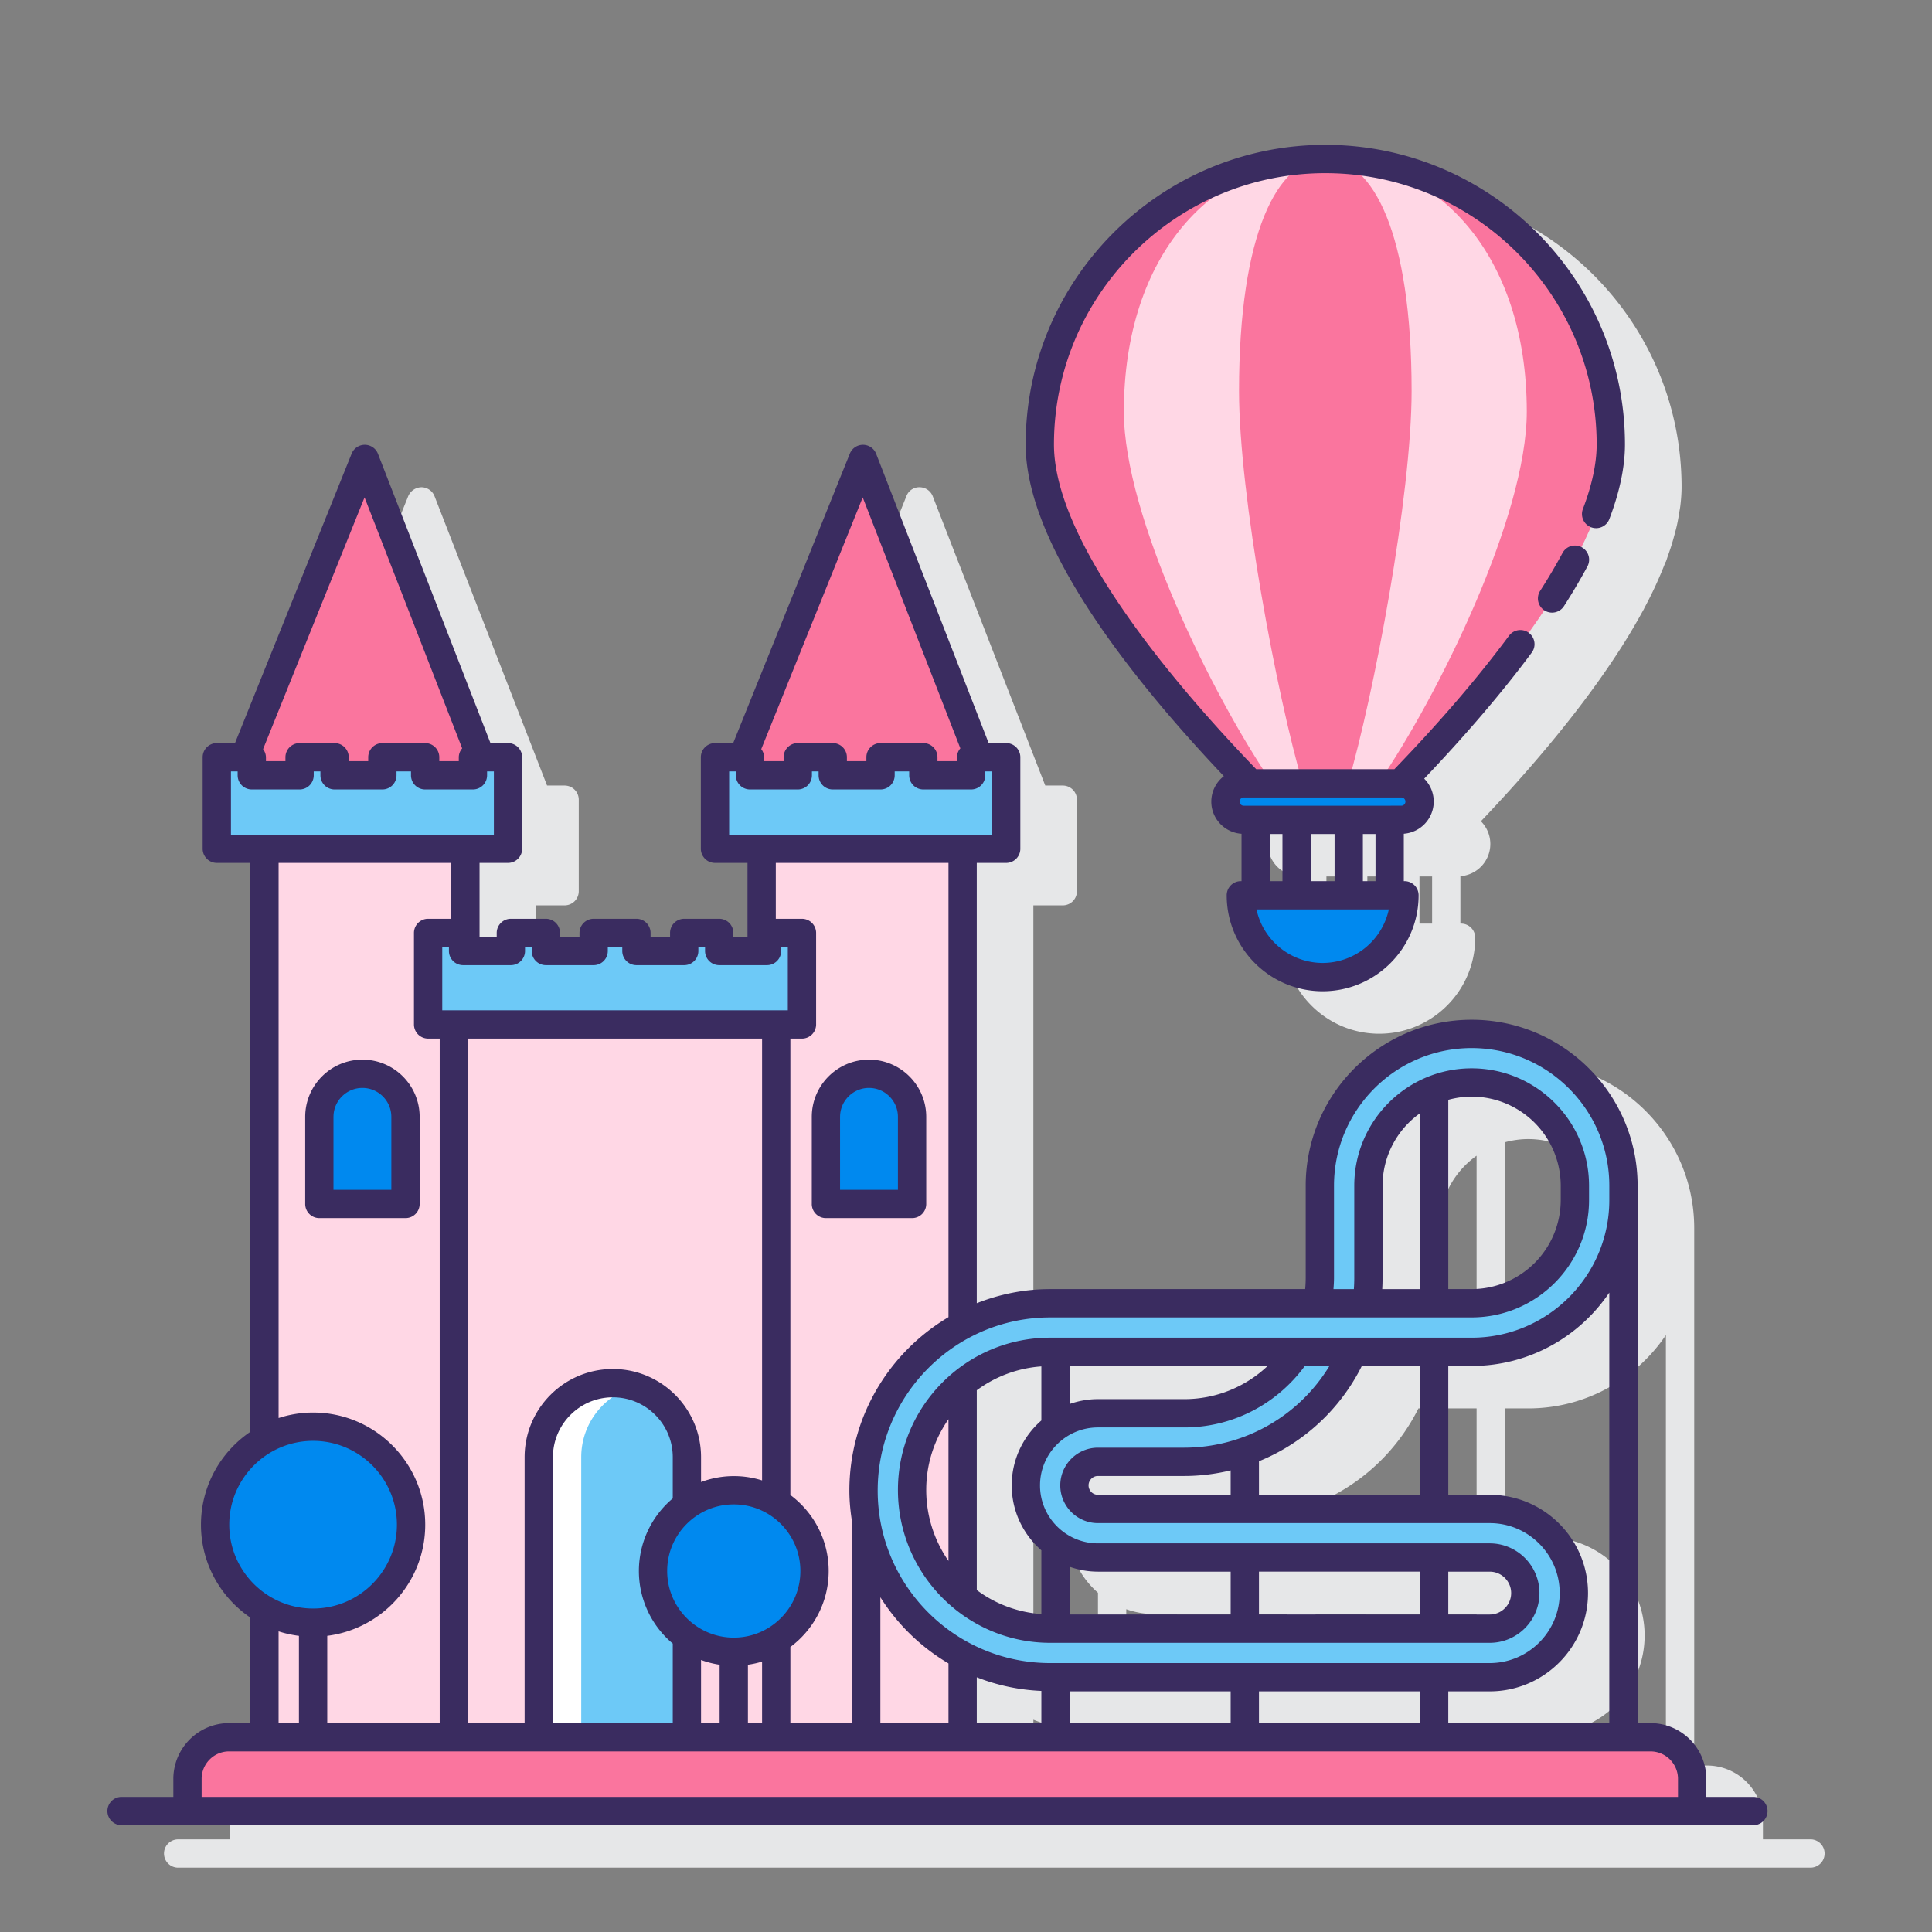 <?xml version="1.0" standalone="no"?><!DOCTYPE svg PUBLIC "-//W3C//DTD SVG 1.1//EN" "http://www.w3.org/Graphics/SVG/1.1/DTD/svg11.dtd"><svg t="1712390478708" class="icon" viewBox="0 0 1024 1024" version="1.1" xmlns="http://www.w3.org/2000/svg" p-id="4749" xmlns:xlink="http://www.w3.org/1999/xlink" width="256" height="256"><rect x="0" y="0" width="1024" height="1024" fill="#808080" stroke="none"/><path d="M959.577 974.896h-25.192v-9.533a29.625 29.625 0 0 0-29.58-29.587h-6.84V650.941c0-48.495-39.458-87.953-87.96-87.953-48.495 0-87.953 39.458-87.953 87.953v48.795c0 2.01-0.098 4.02-0.278 6.015H586.602c-13.732 0-26.828 2.715-38.895 7.485V479.866h15.592a7.5 7.5 0 0 0 7.5-7.5v-48.51a7.5 7.5 0 0 0-7.5-7.5h-9.293l-16.703-42.945-42.922-110.377a7.515 7.515 0 0 0-6.945-4.785 7.237 7.237 0 0 0-7.005 4.695l-61.83 153.412h-9.637a7.5 7.5 0 0 0-7.5 7.5v48.51a7.5 7.5 0 0 0 7.5 7.5h17.227v39.188h-7.5v-2.078a7.5 7.5 0 0 0-7.5-7.5h-18.547a7.5 7.5 0 0 0-7.5 7.5v2.078h-10.328v-2.078a7.5 7.5 0 0 0-7.5-7.5h-22.672a7.5 7.5 0 0 0-7.5 7.5v2.078h-10.328v-2.078a7.5 7.5 0 0 0-7.5-7.5h-18.547a7.5 7.5 0 0 0-7.5 7.5v2.078h-9.098v-39.188h15.082a7.5 7.5 0 0 0 7.5-7.5v-48.51a7.5 7.5 0 0 0-7.5-7.5h-9.293l-16.703-42.945-42.93-110.377a7.515 7.515 0 0 0-6.945-4.785 7.822 7.822 0 0 0-7.005 4.695L154.55 416.356h-9.637a7.5 7.5 0 0 0-7.5 7.5v48.51a7.5 7.5 0 0 0 7.5 7.5h17.745v301.553c-15.765 10.695-26.145 28.762-26.145 49.208s10.38 38.513 26.145 49.208v55.95h-11.205a29.617 29.617 0 0 0-29.58 29.587v9.533h-27.45a7.5 7.5 0 0 0 0 15h865.148a7.5 7.5 0 0 0 0.007-15.008z m-176.955-96.683H697.28v-22.718h85.343z m15-22.71h21.96c6.263 0 11.363 5.093 11.363 11.355s-5.1 11.363-11.363 11.363h-21.96z m-115.343 22.71H596.945v-25.297a45.443 45.443 0 0 0 15.008 2.58h70.328z m-24.547-114.15h-45.78c-5.265 0-10.297 0.938-15.008 2.58V746.483h104.933a64.035 64.035 0 0 1-44.145 17.58z m-75.787 11.31c-9.607 8.385-15.713 20.685-15.713 34.41s6.105 26.025 15.713 34.41v33.788a64.965 64.965 0 0 1-34.23-12.705V759.368a65.168 65.168 0 0 1 34.23-12.637z m-34.23 160.403v-24.285c10.68 4.215 22.2 6.705 34.23 7.23v17.055z m49.23 0v-16.823h85.335v16.823z m15.008-121.005a4.987 4.987 0 0 1 0-9.975h45.78c8.393 0 16.613-1.058 24.547-2.97v12.945z m170.67-202.215V705.758h-20.003c0.113-2.002 0.165-4.005 0.165-6.015v-48.795a47.145 47.145 0 0 1 19.837-38.392z m74.595 45.983a47.265 47.265 0 0 1-47.22 47.212h-12.375V605.431a46.86 46.86 0 0 1 12.375-1.702 47.265 47.265 0 0 1 47.22 47.212z m-159.938 277.238v-16.823h85.343v16.823z m0-121.005v-17.782a105.248 105.248 0 0 0 54.525-50.498h30.817v68.28z m185.678 121.005h-85.335v-16.823h21.96c28.725 0 52.095-23.37 52.095-52.095s-23.37-52.087-52.095-52.087h-21.96v-68.28h12.375c30.345 0 57.142-15.443 72.96-38.88z" fill="#E6E7E8" p-id="4750"></path><path d="M672.013 447.361c0 9.075 7.095 16.455 16.02 17.062v25.102h-0.352a7.5 7.5 0 0 0-7.5 7.5c0 28.043 22.815 50.865 50.858 50.865s50.858-22.815 50.858-50.865a7.5 7.5 0 0 0-7.5-7.5h-0.352V464.408a17.152 17.152 0 0 0 15.863-17.047c0-4.71-1.905-8.97-4.987-12.082 3.36-3.533 6.735-7.14 10.133-10.83l1.073-1.155c5.31-5.782 10.613-11.752 15.877-17.835l1.125-1.298c16.672-19.343 32.67-39.922 45.84-60.51l0.045-0.052 0.195-0.307a335.452 335.452 0 0 0 11.4-19.253c0.24-0.435 0.525-0.9 0.757-1.343 0.037-0.075 0.03-0.15 0.068-0.225a214.425 214.425 0 0 0 11.273-24.42c0.075-0.165 0.217-0.27 0.285-0.443 0.412-1.073 0.698-2.1 1.08-3.158 0.608-1.71 1.208-3.42 1.74-5.107 0.667-2.107 1.238-4.17 1.785-6.218 0.412-1.545 0.833-3.09 1.177-4.612 0.502-2.257 0.87-4.44 1.222-6.622 0.203-1.268 0.465-2.55 0.615-3.803 0.412-3.428 0.66-6.772 0.66-9.99 0-87.57-71.243-158.82-158.82-158.82s-158.82 71.25-158.82 158.82c0 52.995 55.185 123.21 105.015 175.808a17.062 17.062 0 0 0-6.63 13.455z m52.71 42.165v-24.99h12.63v24.99z m-21.69-24.99h6.697v24.99h-6.697z m49.32 24.99v-24.99h6.697v24.99z" fill="#E6E7E8" p-id="4751"></path><path d="M133.46 401.356v9.578h25.328v-9.578h18.54v9.578h25.328v-9.578h22.68v9.578h25.328v-9.578h4.178l-18.562-47.73-21.12-54.292-21.817-56.085-63.72 158.107zM397.505 401.356v9.578h25.328v-9.578h18.547v9.578h25.328v-9.578h22.672v9.578h25.328v-9.578h4.185l-18.57-47.73-21.12-54.292-21.81-56.085-63.727 158.107z" fill="#FA759E" p-id="4752"></path><path d="M403.692 449.866v69.112H246.673v-69.112H140.157v470.91h370.058V449.866z" fill="#FFD7E5" p-id="4753"></path><path d="M406.52 494.476v9.578h-25.328v-9.578h-18.54v9.578H337.325v-9.578h-22.68v9.578h-25.328v-9.578h-18.54v9.578H245.45v-9.578h-18.547v48.51h198.157v-48.51z" fill="#6DC9F7" p-id="4754"></path><path d="M192.088 569.123a22.83 22.83 0 0 0-22.83 22.83v46.163h45.667v-46.163a22.845 22.845 0 0 0-22.837-22.83zM460.595 569.123a22.83 22.83 0 0 0-22.83 22.83v46.163h45.667v-46.163a22.845 22.845 0 0 0-22.837-22.83z" fill="#0089EF" p-id="4755"></path><path d="M269.262 401.356h-18.6v9.578h-25.328v-9.578h-22.68v9.578h-25.328v-9.578h-18.54v9.578h-25.328v-9.578h-18.547v48.51h154.35zM533.308 401.356h-18.6v9.578h-25.328v-9.578h-22.672v9.578h-25.328v-9.578h-18.547v9.578h-25.328v-9.578h-18.54v48.51h154.343zM406.52 494.476v9.578h-25.328v-9.578h-18.54v9.578H337.325v-9.578h-22.68v9.578h-25.328v-9.578h-18.54v9.578H245.45v-9.578h-18.547v48.51h198.157v-48.51zM324.822 733.103a39.255 39.255 0 0 0-39.255 39.255v148.417h78.51V772.358a39.255 39.255 0 0 0-39.255-39.255z" fill="#6DC9F7" p-id="4756"></path><path d="M336.072 734.941a38.782 38.782 0 0 0-11.25-1.837 39.255 39.255 0 0 0-39.255 39.255v148.417h22.5V772.358c0-17.745 11.842-32.557 28.005-37.417z" fill="#FFFFFF" p-id="4757"></path><path d="M780.005 547.996c-44.362 0-80.453 36.09-80.453 80.453v48.795c0 4.62-0.435 9.135-1.275 13.515h-141.675c-54.54 0-98.918 44.37-98.918 99.285 0 54.54 44.37 98.918 98.918 98.918h232.98a44.648 44.648 0 0 0 44.595-44.595 44.648 44.648 0 0 0-44.595-44.595H581.952a12.495 12.495 0 0 1-12.48-12.48c0-6.885 5.603-12.48 12.48-12.48h45.78c39.84 0 74.175-24.008 89.31-58.312h62.962c44.362 0 80.453-36.09 80.453-80.453v-7.59c0-44.37-36.09-80.46-80.453-80.46zM627.732 749.063h-45.78c-21.075 0-38.22 17.145-38.22 38.22s17.145 38.22 38.22 38.22h207.63a18.878 18.878 0 0 1 18.855 18.855 18.878 18.878 0 0 1-18.855 18.863H556.602c-40.35 0-73.177-32.828-73.177-73.545 0-40.35 32.828-73.177 73.177-73.177h131.25a71.828 71.828 0 0 1-60.12 32.565z m206.993-113.025c0 30.172-24.547 54.712-54.72 54.712h-55.65c0.615-4.418 0.93-8.932 0.93-13.515v-48.795c0-30.172 24.547-54.712 54.712-54.712s54.72 24.547 54.72 54.712v7.598z" fill="#6DC9F7" p-id="4758"></path><path d="M874.798 920.776H121.453a22.087 22.087 0 0 0-22.087 22.087v17.032h797.513v-17.032a22.08 22.08 0 0 0-22.08-22.087z" fill="#FA759E" p-id="4759"></path><path d="M146.183 856.312a51.93 51.93 0 1 0 39.779-95.94 51.93 51.93 0 1 0-39.779 95.94Z" fill="#0089EF" p-id="4760"></path><path d="M388.918 832.658m-42.803 0a42.803 42.803 0 1 0 85.605 0 42.803 42.803 0 1 0-85.605 0Z" fill="#0089EF" p-id="4761"></path><path d="M853.768 235.591c0-83.573-67.748-151.32-151.32-151.32s-151.32 67.748-151.32 151.32c0 55.492 66.69 133.447 111.517 179.595H742.25c44.828-46.148 111.517-124.103 111.517-179.595z" fill="#FA759E" p-id="4762"></path><path d="M809.225 218.206c0-83.573-47.805-133.928-106.778-133.928S595.67 134.633 595.67 218.206c0 55.492 47.055 150.833 78.698 196.98h56.167c31.635-46.148 78.69-141.495 78.69-196.98z" fill="#FFD7E5" p-id="4763"></path><path d="M748.183 207.211c0-83.573-20.475-122.94-45.735-122.94s-45.735 39.375-45.735 122.94c0 55.492 20.16 161.82 33.705 207.968h24.06c13.553-46.14 33.705-152.475 33.705-207.968z" fill="#FA759E" p-id="4764"></path><path d="M742.73 415.178H659.188a9.675 9.675 0 1 0 0 19.35h83.543a9.675 9.675 0 1 0 0-19.35zM657.673 474.526a43.365 43.365 0 0 0 86.73 0z" fill="#0089EF" p-id="4765"></path><path d="M214.925 645.623a7.5 7.5 0 0 0 7.5-7.5v-46.163c0-16.725-13.605-30.33-30.33-30.33s-30.33 13.605-30.33 30.33v46.163a7.5 7.5 0 0 0 7.5 7.5z m-38.167-53.67c0-8.453 6.878-15.33 15.33-15.33s15.33 6.878 15.33 15.33v38.663H176.75v-38.663zM430.257 638.123a7.5 7.5 0 0 0 7.5 7.5h45.667a7.5 7.5 0 0 0 7.5-7.5v-46.163c0-16.725-13.605-30.33-30.33-30.33s-30.33 13.605-30.33 30.33v46.163z m15-46.17c0-8.453 6.878-15.33 15.33-15.33s15.33 6.878 15.33 15.33v38.663H445.25v-38.663z" fill="#3A2C60" p-id="4766"></path><path d="M929.577 952.396h-25.192v-9.533a29.617 29.617 0 0 0-29.58-29.58h-6.84V628.441c0-48.495-39.458-87.953-87.96-87.953-48.495 0-87.953 39.458-87.953 87.953v48.795c0 2.01-0.098 4.013-0.278 6.015H556.602c-13.732 0-26.828 2.715-38.895 7.485V457.358h15.592a7.5 7.5 0 0 0 7.5-7.5v-48.502a7.5 7.5 0 0 0-7.5-7.5h-9.293l-59.625-153.322a7.515 7.515 0 0 0-6.945-4.785h-0.045c-3.06 0-5.812 1.86-6.96 4.695l-61.83 153.412h-9.637a7.5 7.5 0 0 0-7.5 7.5v48.502a7.5 7.5 0 0 0 7.5 7.5h17.227v39.188h-7.5v-2.07a7.5 7.5 0 0 0-7.5-7.5h-18.547a7.5 7.5 0 0 0-7.5 7.5v2.07h-10.328v-2.07a7.5 7.5 0 0 0-7.5-7.5h-22.672a7.5 7.5 0 0 0-7.5 7.5v2.07h-10.328v-2.07a7.5 7.5 0 0 0-7.5-7.5h-18.547a7.5 7.5 0 0 0-7.5 7.5v2.07h-9.098V457.358h15.082a7.5 7.5 0 0 0 7.5-7.5v-48.502a7.5 7.5 0 0 0-7.5-7.5h-9.293L200.33 240.533a7.515 7.515 0 0 0-6.945-4.785h-0.045c-3.06 0-5.812 1.86-6.96 4.695L124.55 393.856h-9.637a7.5 7.5 0 0 0-7.5 7.5v48.502a7.5 7.5 0 0 0 7.5 7.5h17.745v301.553c-15.765 10.695-26.145 28.762-26.145 49.208s10.38 38.513 26.145 49.208v55.95h-11.205a29.617 29.617 0 0 0-29.58 29.58v9.533h-27.45a7.5 7.5 0 0 0 0 15h865.148a7.5 7.5 0 0 0 0.007-14.992z m-76.62-39.12H767.622v-16.823h21.96c28.725 0 52.095-23.37 52.095-52.095s-23.37-52.087-52.095-52.087h-21.96v-68.28h12.375c30.345 0 57.142-15.443 72.96-38.88z m-185.678 0v-16.823h85.343v16.823z m-100.335 0v-16.823h85.335v16.823z m-49.23 0v-24.285c10.68 4.215 22.2 6.705 34.23 7.23v17.062h-34.23z m-15-31.635v31.635h-36.097v-66.705a106.995 106.995 0 0 0 36.097 35.07z m79.237-89.37a4.987 4.987 0 0 1 0-9.975h45.78c8.393 0 16.613-1.058 24.547-2.97v12.945z m85.328-17.782a105.308 105.308 0 0 0 54.525-50.498h30.817v68.28H667.28z m30.997-76.23h81.728c34.305 0 62.22-27.907 62.22-62.212v-7.598c0-34.305-27.915-62.212-62.22-62.212s-62.212 27.907-62.212 62.212v48.795c0 2.01-0.075 4.02-0.21 6.015h-10.815c0.15-2.002 0.285-4.005 0.285-6.015v-48.795c0-40.222 32.722-72.953 72.953-72.953s72.96 32.722 72.96 72.953v7.598c0 40.222-32.722 72.953-72.96 72.953H556.602c-44.49 0-80.677 36.195-80.677 80.685 0 44.685 36.195 81.045 80.677 81.045h232.972c14.535 0 26.363-11.828 26.363-26.363s-11.828-26.355-26.363-26.355H581.952c-16.942 0-30.72-13.777-30.72-30.72s13.777-30.72 30.72-30.72h45.78c25.402 0 48.9-12.172 63.862-32.58h13.043a90.15 90.15 0 0 1-76.912 43.312h-45.78c-11.018 0-19.98 8.963-19.98 19.988s8.963 19.988 19.98 19.988h207.63c20.46 0 37.095 16.635 37.095 37.087s-16.642 37.095-37.095 37.095H556.602c-50.407 0-91.41-41.01-91.41-91.41 0-50.61 41.01-91.785 91.41-91.785h141.675z m81.72-117.03a47.265 47.265 0 0 1 47.22 47.212v7.598a47.265 47.265 0 0 1-47.22 47.212h-12.375V582.931a46.86 46.86 0 0 1 12.375-1.702z m-27.375 102.03h-20.003c0.113-1.995 0.165-4.005 0.165-6.015v-48.795a47.145 47.145 0 0 1 19.837-38.392z m-124.89 58.312h-45.78c-5.265 0-10.297 0.938-15.008 2.58v-20.16h104.933a64.103 64.103 0 0 1-44.145 17.58z m-75.787 80.123v33.788a64.972 64.972 0 0 1-34.23-12.713v-105.9a65.168 65.168 0 0 1 34.23-12.637v28.65c-9.607 8.385-15.713 20.685-15.713 34.41s6.112 26.017 15.713 34.403z m237.637 11.31c6.263 0 11.363 5.093 11.363 11.355s-5.1 11.363-11.363 11.363h-21.96v-22.718z m-36.96 22.718H667.28v-22.718h85.343z m-100.343 0H566.945v-25.297a45.443 45.443 0 0 0 15.008 2.58h70.328z m-149.565-28.402a65.88 65.88 0 0 1-11.79-37.65c0-13.912 4.38-26.805 11.79-37.44z m-45.45-563.7l36.068 92.722 15.675 40.297a7.365 7.365 0 0 0-1.8 4.71v2.07h-10.328v-2.07a7.5 7.5 0 0 0-7.5-7.5H466.7a7.5 7.5 0 0 0-7.5 7.5v2.07h-10.328v-2.07a7.5 7.5 0 0 0-7.5-7.5h-18.54a7.5 7.5 0 0 0-7.5 7.5v2.07h-10.328v-2.07a7.275 7.275 0 0 0-1.522-4.298z m-70.8 145.238h3.547v2.07a7.5 7.5 0 0 0 7.5 7.5h25.328a7.5 7.5 0 0 0 7.5-7.5v-2.07h3.54v2.07a7.5 7.5 0 0 0 7.5 7.5h25.328a7.5 7.5 0 0 0 7.5-7.5v-2.07h7.68v2.07a7.5 7.5 0 0 0 7.5 7.5h25.328a7.5 7.5 0 0 0 7.5-7.5v-2.07h3.592v33.502H386.465z m116.25 48.502v240.757c-31.372 18.593-52.523 52.785-52.523 91.92 0 5.88 0.6 11.61 1.522 17.235-0.015 0.188-0.105 0.352-0.105 0.547v105.457h-32.693v-40.335c12.293-9.18 20.302-23.797 20.302-40.282s-8.01-31.102-20.302-40.282V550.486h6.143a7.5 7.5 0 0 0 7.5-7.5V494.483a7.5 7.5 0 0 0-7.5-7.5h-13.867v-29.625z m-106.297 455.918v-30.938a49.635 49.635 0 0 0 7.5-1.665v32.602z m-24.848 0v-33.465c3.15 1.163 6.442 2.01 9.848 2.527v30.938z m-123.525 0V550.486h155.873v234.157a49.875 49.875 0 0 0-32.347 0.863V772.358c0-25.785-20.97-46.755-46.755-46.755s-46.755 20.97-46.755 46.755v140.917z m140.873-45.315c-19.47 0-35.303-15.832-35.303-35.303s15.832-35.303 35.303-35.303 35.303 15.832 35.303 35.303-15.832 35.303-35.303 35.303zM293.067 772.358c0-17.505 14.242-31.755 31.755-31.755s31.755 14.242 31.755 31.755v21.832a50.182 50.182 0 0 0 0 76.935v42.15h-63.51z m-22.297-260.805a7.5 7.5 0 0 0 7.5-7.5v-2.07h3.547v2.07a7.5 7.5 0 0 0 7.5 7.5h25.328a7.5 7.5 0 0 0 7.5-7.5v-2.07h7.673v2.07a7.5 7.5 0 0 0 7.5 7.5h25.328a7.5 7.5 0 0 0 7.5-7.5v-2.07h3.547v2.07a7.5 7.5 0 0 0 7.5 7.5h25.328a7.5 7.5 0 0 0 7.5-7.5v-2.07h3.54v33.502H234.403V501.983h3.54v2.07a7.5 7.5 0 0 0 7.5 7.5z m-77.55-247.935l36.068 92.73 15.675 40.297a7.38 7.38 0 0 0-1.8 4.718v2.07h-10.328v-2.07a7.5 7.5 0 0 0-7.5-7.5h-22.672a7.5 7.5 0 0 0-7.5 7.5v2.07h-10.328v-2.07a7.5 7.5 0 0 0-7.5-7.5h-18.547a7.5 7.5 0 0 0-7.5 7.5v2.07h-10.328v-2.07a7.275 7.275 0 0 0-1.522-4.298z m-70.808 145.238h3.547v2.07a7.5 7.5 0 0 0 7.5 7.5h25.328a7.5 7.5 0 0 0 7.5-7.5v-2.07h3.547v2.07a7.5 7.5 0 0 0 7.5 7.5h25.328a7.5 7.5 0 0 0 7.5-7.5v-2.07h7.673v2.07a7.5 7.5 0 0 0 7.5 7.5h25.328a7.5 7.5 0 0 0 7.5-7.5v-2.07h3.6v33.502h-139.35z m25.245 48.502h91.522v29.617h-12.27a7.5 7.5 0 0 0-7.5 7.5v48.502a7.5 7.5 0 0 0 7.5 7.5h6.143v362.798H173.45v-46.252c29.235-3.705 51.93-28.68 51.93-58.905 0-32.775-26.663-59.43-59.43-59.43-6.383 0-12.518 1.035-18.285 2.91V457.358z m-26.145 350.76c0-24.503 19.935-44.43 44.43-44.43s44.43 19.935 44.43 44.43-19.935 44.43-44.43 44.43-44.43-19.927-44.43-44.43z m26.145 56.528c3.465 1.125 7.08 1.913 10.785 2.385v46.252h-10.785z m-40.792 78.21c0-8.04 6.54-14.58 14.58-14.58h753.345c8.04 0 14.58 6.54 14.58 14.58v9.533H106.865zM838.317 290.041a7.485 7.485 0 0 0-10.155 3.06 306.3 306.3 0 0 1-11.76 19.913 7.5 7.5 0 1 0 12.63 8.085 319.192 319.192 0 0 0 12.345-20.902 7.508 7.508 0 0 0-3.06-10.155z" fill="#3A2C60" p-id="4767"></path><path d="M642.013 424.861c0 9.075 7.095 16.448 16.02 17.055v25.102h-0.352a7.5 7.5 0 0 0-7.5 7.5c0 28.043 22.815 50.865 50.858 50.865s50.858-22.815 50.858-50.865a7.5 7.5 0 0 0-7.5-7.5h-0.352v-25.117a17.145 17.145 0 0 0 15.863-17.04c0-4.74-1.927-9.037-5.048-12.15 22.027-23.168 41.295-45.645 56.992-66.817a7.5 7.5 0 0 0-12.053-8.932c-16.538 22.312-36.968 46.095-60.742 70.725h-73.237c-41.07-42.562-107.198-119.31-107.198-172.095 0-79.297 64.522-143.812 143.82-143.812s143.82 64.515 143.82 143.812c0 9.99-2.453 21.488-7.298 34.178a7.515 7.515 0 0 0 4.335 9.682 7.515 7.515 0 0 0 9.682-4.335c5.49-14.408 8.28-27.705 8.28-39.525 0-87.57-71.243-158.812-158.82-158.812s-158.82 71.243-158.82 158.812c0 53.017 55.2 123.188 105.045 175.785a17.108 17.108 0 0 0-6.652 13.485z m31.02 17.175h6.697v24.99h-6.697z m21.69 24.99v-24.99h12.63v24.99z m6.315 43.358a35.925 35.925 0 0 1-35.07-28.365h70.14a35.917 35.917 0 0 1-35.07 28.365z m21.315-43.358v-24.99h6.697v24.99z m20.378-39.99H659.188a2.175 2.175 0 0 1 0-4.357h83.543a2.175 2.175 0 1 1 0 4.357z" fill="#3A2C60" p-id="4768"></path></svg>
